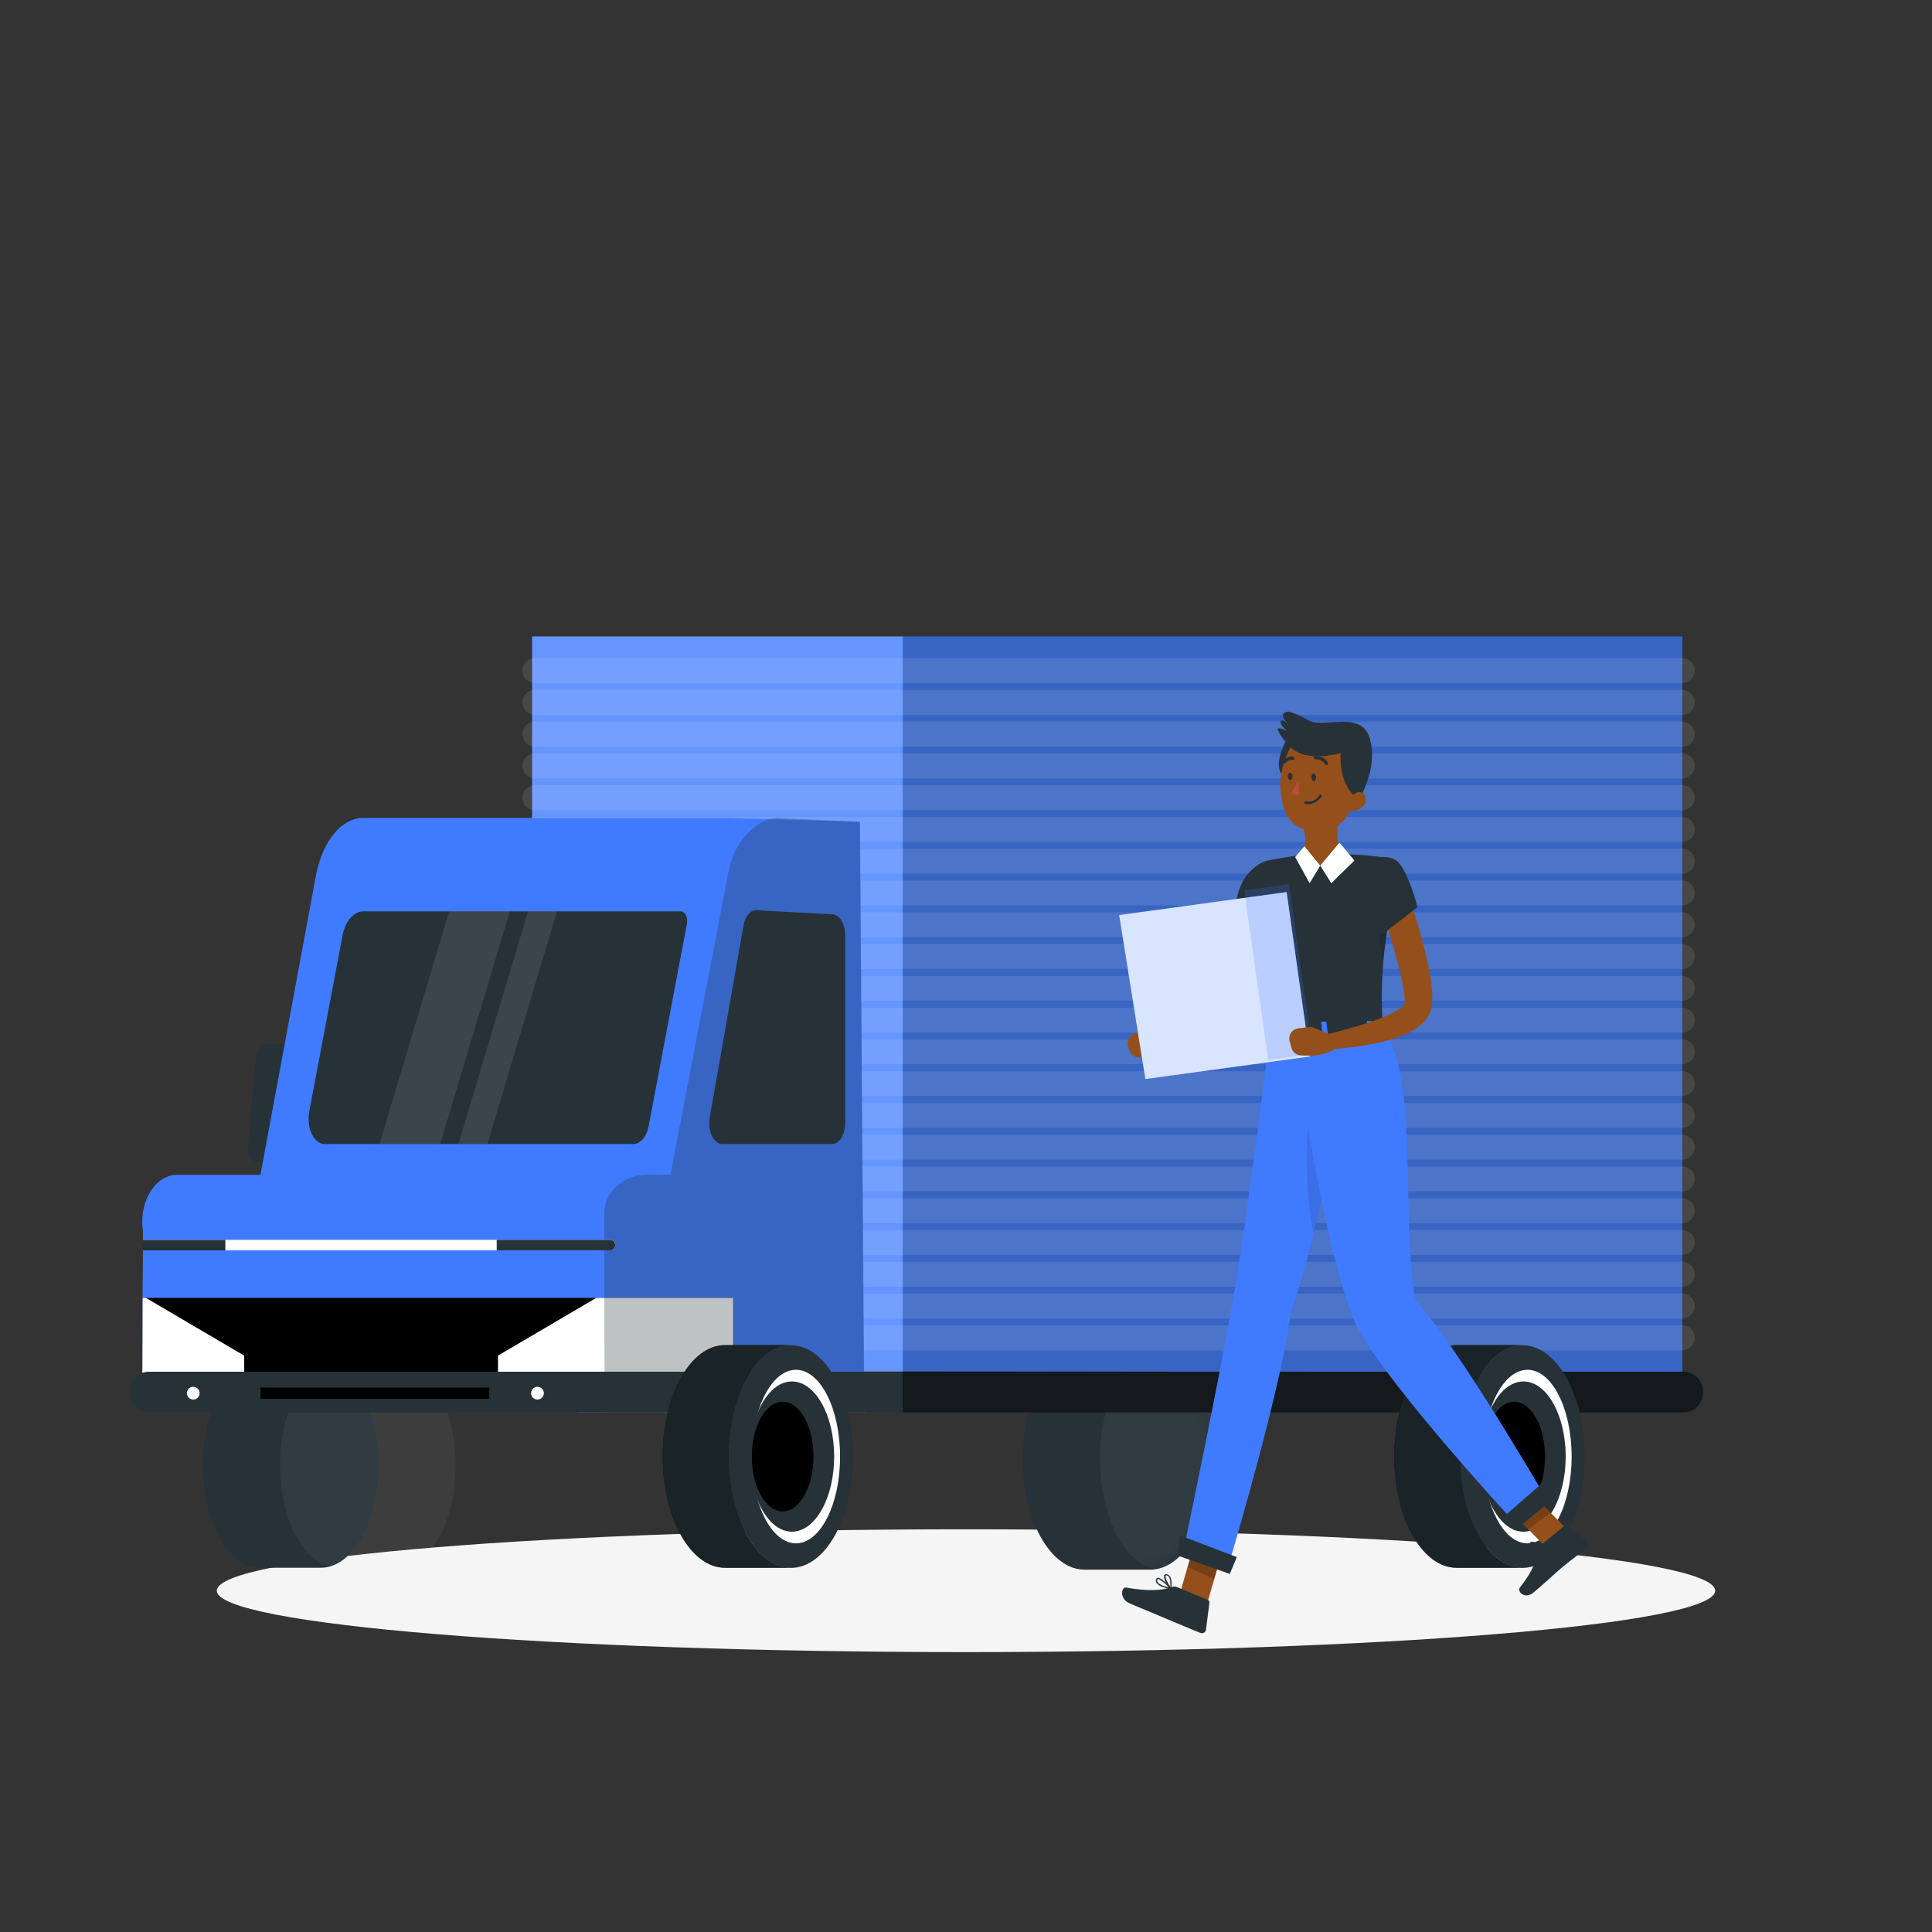 <svg width="155" height="155" viewBox="0 0 155 155" fill="none" xmlns="http://www.w3.org/2000/svg">
<rect x="0" y="0" width="155" height="155" fill="#333333" stroke="none"/>
<path d="M77.5 132.544C110.696 132.544 137.606 130.338 137.606 127.618C137.606 124.897 110.696 122.692 77.5 122.692C44.304 122.692 17.394 124.897 17.394 127.618C17.394 130.338 44.304 132.544 77.5 132.544Z" fill="#F5F5F5"/>
<path d="M92.281 108.165H87.011C84.267 108.165 82.051 112.142 82.051 117.05C82.051 121.957 84.273 125.931 87.011 125.931H92.281C95.024 125.931 97.241 121.954 97.241 117.05C97.241 112.146 95.024 108.165 92.281 108.165Z" fill="#263238"/>
<mask id="mask0_123_4831" style="mask-type:luminance" maskUnits="userSpaceOnUse" x="82" y="108" width="16" height="18">
<path d="M92.281 108.165H87.011C84.267 108.165 82.051 112.142 82.051 117.05C82.051 121.957 84.273 125.931 87.011 125.931H92.281C95.024 125.931 97.241 121.954 97.241 117.05C97.241 112.146 95.024 108.165 92.281 108.165Z" fill="white"/>
</mask>
<g mask="url(#mask0_123_4831)">
<path opacity="0.05" d="M98.481 108.165H93.211C90.467 108.165 88.251 112.142 88.251 117.05C88.251 121.957 90.473 125.931 93.211 125.931H98.481C101.224 125.931 103.441 121.954 103.441 117.05C103.441 112.146 101.224 108.165 98.481 108.165Z" fill="white"/>
</g>
<path d="M134.971 110.069L42.687 110.004V51.057H134.971V110.069Z" fill="#407BFF"/>
<path opacity="0.3" d="M134.971 51.057H72.425V110.066H134.971V51.057Z" fill="#263238"/>
<path opacity="0.2" d="M72.425 51.057H42.687V111.231H72.425V51.057Z" fill="white"/>
<path opacity="0.1" d="M42.91 53.797H134.971" stroke="white" stroke-width="2" stroke-linecap="round" stroke-linejoin="round"/>
<path opacity="0.1" d="M42.91 56.349H134.971" stroke="white" stroke-width="2" stroke-linecap="round" stroke-linejoin="round"/>
<path opacity="0.1" d="M42.91 58.897H134.971" stroke="white" stroke-width="2" stroke-linecap="round" stroke-linejoin="round"/>
<path opacity="0.1" d="M42.91 61.445H134.971" stroke="white" stroke-width="2" stroke-linecap="round" stroke-linejoin="round"/>
<path opacity="0.1" d="M42.91 63.996H134.971" stroke="white" stroke-width="2" stroke-linecap="round" stroke-linejoin="round"/>
<path opacity="0.1" d="M42.91 66.545H134.971" stroke="white" stroke-width="2" stroke-linecap="round" stroke-linejoin="round"/>
<path opacity="0.1" d="M42.91 69.093H134.971" stroke="white" stroke-width="2" stroke-linecap="round" stroke-linejoin="round"/>
<path opacity="0.1" d="M42.91 71.641H134.971" stroke="white" stroke-width="2" stroke-linecap="round" stroke-linejoin="round"/>
<path opacity="0.1" d="M42.91 74.192H134.971" stroke="white" stroke-width="2" stroke-linecap="round" stroke-linejoin="round"/>
<path opacity="0.1" d="M42.91 76.74H134.971" stroke="white" stroke-width="2" stroke-linecap="round" stroke-linejoin="round"/>
<path opacity="0.1" d="M42.91 79.289H134.971" stroke="white" stroke-width="2" stroke-linecap="round" stroke-linejoin="round"/>
<path opacity="0.1" d="M42.91 81.84H134.971" stroke="white" stroke-width="2" stroke-linecap="round" stroke-linejoin="round"/>
<path opacity="0.1" d="M42.91 84.388H134.971" stroke="white" stroke-width="2" stroke-linecap="round" stroke-linejoin="round"/>
<path opacity="0.1" d="M42.91 86.936H134.971" stroke="white" stroke-width="2" stroke-linecap="round" stroke-linejoin="round"/>
<path opacity="0.1" d="M42.91 89.485H134.971" stroke="white" stroke-width="2" stroke-linecap="round" stroke-linejoin="round"/>
<path opacity="0.1" d="M42.91 92.036H134.971" stroke="white" stroke-width="2" stroke-linecap="round" stroke-linejoin="round"/>
<path opacity="0.1" d="M42.91 94.584H134.971" stroke="white" stroke-width="2" stroke-linecap="round" stroke-linejoin="round"/>
<path opacity="0.1" d="M42.91 97.132H134.971" stroke="white" stroke-width="2" stroke-linecap="round" stroke-linejoin="round"/>
<path opacity="0.1" d="M42.91 99.684H134.971" stroke="white" stroke-width="2" stroke-linecap="round" stroke-linejoin="round"/>
<path opacity="0.1" d="M42.91 102.232H134.971" stroke="white" stroke-width="2" stroke-linecap="round" stroke-linejoin="round"/>
<path opacity="0.1" d="M42.91 104.78H134.971" stroke="white" stroke-width="2" stroke-linecap="round" stroke-linejoin="round"/>
<path opacity="0.1" d="M42.91 107.331H134.971" stroke="white" stroke-width="2" stroke-linecap="round" stroke-linejoin="round"/>
<path d="M25.752 109.325H20.875C18.333 109.325 16.275 113.007 16.275 117.552C16.275 122.097 18.333 125.776 20.875 125.776H25.752C28.294 125.776 30.352 122.093 30.352 117.552C30.352 113.01 28.294 109.325 25.752 109.325Z" fill="#263238"/>
<path opacity="0.05" d="M31.955 109.325H27.075C24.533 109.325 22.475 113.007 22.475 117.552C22.475 122.097 24.533 125.776 27.075 125.776H31.955C34.494 125.776 36.555 122.093 36.555 117.552C36.555 113.01 34.494 109.325 31.955 109.325Z" fill="white"/>
<path d="M23.039 93.257H20.733C20.28 93.273 19.908 92.789 19.899 92.175C19.893 92.112 19.893 92.047 19.899 91.983L20.519 85.017C20.596 84.301 21.04 83.778 21.573 83.743H23.901C24.351 83.743 24.723 84.218 24.732 84.832C24.732 84.894 24.732 84.956 24.732 85.017L24.112 91.983C24.019 92.69 23.56 93.239 23.039 93.257Z" fill="#263238"/>
<path d="M25.346 70.249L20.897 94.24L69.328 113.212L68.99 65.931L58.339 65.621H29.162C27.407 65.605 25.86 67.49 25.346 70.249Z" fill="#407BFF"/>
<path d="M61.38 74.109C59.573 74.028 57.951 75.51 57.421 77.72L53.757 93.071H46.705L46.32 113.324H69.517" fill="#407BFF"/>
<path d="M26.04 91.782C25.33 91.782 24.757 90.87 24.757 89.748C24.756 89.552 24.775 89.357 24.812 89.165L27.475 75.079C27.698 73.91 28.381 73.11 29.152 73.114H54.628C54.904 73.114 55.13 73.467 55.13 73.907C55.131 73.985 55.124 74.063 55.109 74.14C54.551 77.041 52.737 86.654 52.043 90.331C51.882 91.193 51.379 91.782 50.803 91.782H26.04Z" fill="#263238"/>
<path d="M49.482 98.025C49.482 98.272 49.464 98.519 49.429 98.763L49.296 99.671L49.219 100.207L48.648 104.126L47.718 110.496L47.461 112.266H11.411V110.496L11.436 104.126L11.47 100.316V98.766C11.16 96.72 12.149 94.736 13.655 94.324C13.832 94.275 14.015 94.251 14.198 94.252H46.705C48.239 94.24 49.482 95.939 49.482 98.025Z" fill="#407BFF"/>
<path d="M67.806 75.02V90.12C67.806 91.035 67.338 91.779 66.758 91.782H57.948C57.369 91.782 56.901 91.038 56.901 90.12C56.9 89.971 56.913 89.821 56.938 89.674L59.653 74.236C59.783 73.495 60.218 72.996 60.701 73.024L66.796 73.358C67.36 73.392 67.806 74.127 67.806 75.02Z" fill="#263238"/>
<path opacity="0.1" d="M40.901 73.114H36.034L30.445 91.782H35.315L40.901 73.114Z" fill="white"/>
<path opacity="0.1" d="M44.69 73.114H42.365L36.778 91.782H39.1L44.69 73.114Z" fill="white"/>
<path d="M58.822 104.126V110.496H11.417L11.442 104.126H58.822Z" fill="black"/>
<path d="M52.219 104.126H47.836L39.953 108.757V110.496H58.822V104.126H52.219Z" fill="white"/>
<path d="M19.589 108.757V110.496H11.417L11.442 104.126H11.709L19.589 108.757Z" fill="white"/>
<path opacity="0.3" d="M69.35 113.324L68.99 65.931L62.48 65.621C60.856 65.54 58.981 67.428 58.506 69.617L53.788 94.24H51.95C49.885 94.24 48.472 95.743 48.475 97.34L48.503 113.33H69.35" fill="#263238"/>
<path d="M49.361 99.894C49.361 99.953 49.348 100.011 49.323 100.065C49.298 100.118 49.263 100.166 49.219 100.204C49.143 100.275 49.043 100.314 48.94 100.313H11.47V99.47H48.949C49.02 99.47 49.09 99.488 49.153 99.523C49.215 99.558 49.268 99.608 49.306 99.668C49.345 99.737 49.364 99.815 49.361 99.894Z" fill="white"/>
<path d="M18.079 99.473V100.316H11.458L11.461 99.473H18.079Z" fill="#263238"/>
<path d="M49.361 99.894C49.361 99.953 49.348 100.011 49.323 100.065C49.298 100.118 49.263 100.166 49.219 100.204C49.143 100.275 49.043 100.314 48.94 100.313H39.85V99.47H48.94C49.011 99.47 49.081 99.488 49.144 99.523C49.206 99.558 49.258 99.608 49.296 99.668C49.339 99.736 49.361 99.814 49.361 99.894Z" fill="#263238"/>
<path d="M136.626 111.6V111.767C136.626 112.179 136.463 112.573 136.172 112.863C135.882 113.154 135.487 113.317 135.076 113.317H11.944C11.533 113.317 11.139 113.154 10.848 112.863C10.558 112.573 10.394 112.179 10.394 111.767V111.6C10.394 111.189 10.558 110.795 10.848 110.504C11.139 110.213 11.533 110.05 11.944 110.05H135.076C135.487 110.05 135.882 110.213 136.172 110.504C136.463 110.795 136.626 111.189 136.626 111.6Z" fill="#263238"/>
<path d="M39.249 111.324H20.897V112.22H39.249V111.324Z" fill="black"/>
<path d="M16.015 111.771C16.015 111.872 15.985 111.97 15.929 112.054C15.873 112.138 15.793 112.204 15.7 112.243C15.606 112.282 15.504 112.292 15.404 112.272C15.305 112.253 15.214 112.205 15.143 112.133C15.071 112.062 15.022 111.971 15.002 111.872C14.982 111.773 14.991 111.67 15.03 111.577C15.068 111.483 15.133 111.403 15.217 111.347C15.3 111.29 15.399 111.26 15.5 111.259C15.567 111.259 15.634 111.272 15.697 111.297C15.759 111.323 15.816 111.36 15.864 111.408C15.912 111.455 15.949 111.512 15.975 111.574C16.001 111.636 16.015 111.703 16.015 111.771Z" fill="white"/>
<path d="M43.633 111.771C43.633 111.872 43.602 111.971 43.546 112.055C43.49 112.139 43.41 112.204 43.317 112.243C43.223 112.282 43.12 112.292 43.021 112.272C42.922 112.252 42.831 112.204 42.759 112.132C42.688 112.061 42.639 111.97 42.619 111.87C42.6 111.771 42.61 111.668 42.648 111.575C42.687 111.481 42.753 111.401 42.837 111.345C42.921 111.289 43.02 111.259 43.121 111.259C43.188 111.259 43.255 111.272 43.317 111.298C43.379 111.324 43.435 111.361 43.483 111.409C43.53 111.456 43.568 111.513 43.594 111.575C43.619 111.637 43.633 111.703 43.633 111.771Z" fill="white"/>
<path d="M58.463 116.848C58.463 111.916 60.698 107.917 63.457 107.917H58.159C55.403 107.917 53.168 111.916 53.168 116.848C53.168 121.78 55.403 125.776 58.159 125.776H63.457C60.698 125.786 58.463 121.79 58.463 116.848Z" fill="black"/>
<path opacity="0.7" d="M58.463 116.848C58.463 111.916 60.698 107.917 63.457 107.917H58.159C55.403 107.917 53.168 111.916 53.168 116.848C53.168 121.78 55.403 125.776 58.159 125.776H63.457C60.698 125.786 58.463 121.79 58.463 116.848Z" fill="#263238"/>
<path d="M63.457 125.789C66.215 125.789 68.451 121.79 68.451 116.858C68.451 111.925 66.215 107.927 63.457 107.927C60.699 107.927 58.463 111.925 58.463 116.858C58.463 121.79 60.699 125.789 63.457 125.789Z" fill="#263238"/>
<path d="M63.857 123.82C65.812 123.82 67.397 120.703 67.397 116.858C67.397 113.012 65.812 109.895 63.857 109.895C61.902 109.895 60.317 113.012 60.317 116.858C60.317 120.703 61.902 123.82 63.857 123.82Z" fill="white"/>
<path d="M63.535 122.884C65.406 122.884 66.923 120.186 66.923 116.858C66.923 113.529 65.406 110.831 63.535 110.831C61.663 110.831 60.146 113.529 60.146 116.858C60.146 120.186 61.663 122.884 63.535 122.884Z" fill="#263238"/>
<path d="M62.79 121.257C64.157 121.257 65.264 119.287 65.264 116.858C65.264 114.428 64.157 112.459 62.79 112.459C61.424 112.459 60.317 114.428 60.317 116.858C60.317 119.287 61.424 121.257 62.79 121.257Z" fill="black"/>
<path opacity="0.5" d="M136.626 111.6V111.767C136.626 112.179 136.463 112.573 136.172 112.863C135.882 113.154 135.487 113.317 135.076 113.317H72.425V110.05H135.076C135.487 110.05 135.882 110.213 136.172 110.504C136.463 110.795 136.626 111.189 136.626 111.6Z" fill="black"/>
<path d="M117.155 116.848C117.155 111.916 119.39 107.917 122.146 107.917H116.851C114.092 107.917 111.857 111.916 111.857 116.848C111.857 121.78 114.092 125.776 116.851 125.776H122.14C119.39 125.786 117.155 121.79 117.155 116.848Z" fill="black"/>
<path opacity="0.7" d="M117.155 116.848C117.155 111.916 119.39 107.917 122.146 107.917H116.851C114.092 107.917 111.857 111.916 111.857 116.848C111.857 121.78 114.092 125.776 116.851 125.776H122.14C119.39 125.786 117.155 121.79 117.155 116.848Z" fill="#263238"/>
<path d="M122.146 125.789C124.904 125.789 127.14 121.79 127.14 116.858C127.14 111.925 124.904 107.927 122.146 107.927C119.388 107.927 117.152 111.925 117.152 116.858C117.152 121.79 119.388 125.789 122.146 125.789Z" fill="#263238"/>
<path d="M122.549 123.82C124.504 123.82 126.089 120.703 126.089 116.858C126.089 113.012 124.504 109.895 122.549 109.895C120.594 109.895 119.009 113.012 119.009 116.858C119.009 120.703 120.594 123.82 122.549 123.82Z" fill="white"/>
<path d="M122.224 122.884C124.095 122.884 125.612 120.186 125.612 116.858C125.612 113.529 124.095 110.831 122.224 110.831C120.352 110.831 118.835 113.529 118.835 116.858C118.835 120.186 120.352 122.884 122.224 122.884Z" fill="#263238"/>
<path d="M121.48 121.257C122.846 121.257 123.953 119.287 123.953 116.858C123.953 114.428 122.846 112.459 121.48 112.459C120.113 112.459 119.006 114.428 119.006 116.858C119.006 119.287 120.113 121.257 121.48 121.257Z" fill="black"/>
<path d="M101.947 73.16C101.885 74.354 101.776 75.507 101.599 76.682C101.447 77.895 101.181 79.092 100.806 80.256C100.687 80.595 100.539 80.923 100.363 81.236C100.24 81.447 100.09 81.64 99.916 81.812L99.829 81.893L99.78 81.93L99.755 81.952L99.65 82.023L99.442 82.169C98.915 82.507 98.362 82.8 97.786 83.046C96.695 83.526 95.56 83.901 94.398 84.168L93.995 83.065C94.981 82.519 95.992 81.961 96.912 81.381C97.362 81.105 97.795 80.802 98.208 80.473L98.344 80.358L98.413 80.299C98.413 80.299 98.441 80.253 98.475 80.178C98.565 79.978 98.64 79.771 98.698 79.558C98.838 79.049 98.949 78.531 99.029 78.008C99.126 77.469 99.203 76.92 99.268 76.362C99.395 75.256 99.504 74.121 99.578 73.017L101.947 73.16Z" fill="#954F1B"/>
<path d="M94.73 83.08L92.826 82.491L93.183 84.794C93.183 84.794 94.423 84.639 95.043 83.945L94.73 83.08Z" fill="#954F1B"/>
<path d="M90.52 83.973L90.626 84.283C90.685 84.454 90.799 84.601 90.949 84.702C91.099 84.804 91.278 84.853 91.459 84.844L92.43 84.8L92.07 82.491L91.004 82.909C90.801 82.99 90.638 83.146 90.548 83.344C90.458 83.542 90.448 83.767 90.52 83.973Z" fill="#954F1B"/>
<path d="M104.197 70.925C104.197 71.644 103.85 73.064 103.552 74.13C103.332 74.896 103.149 75.479 103.149 75.479L102.712 75.37L99.11 74.459C99.054 72.599 99.126 70.575 100.97 69.359C102.123 68.597 104.188 69.645 104.197 70.925Z" fill="#263238"/>
<path opacity="0.3" d="M104.194 71.049C103.959 70.801 103.425 70.757 102.263 71.126C100.598 71.653 100.133 73.476 100.111 74.713L102.712 75.37L102.936 75.429L103.149 75.479C103.149 75.479 103.239 75.187 103.37 74.744C103.422 74.564 103.487 74.353 103.549 74.124C103.86 73.121 104.075 72.092 104.194 71.049Z" fill="black"/>
<path d="M96.804 128.796L94.606 128.027L95.988 123.265L98.183 124.037L96.804 128.796Z" fill="#954F1B"/>
<path d="M126.17 123.154L124.381 124.487L120.72 120.776L122.509 119.443L126.17 123.154Z" fill="#954F1B"/>
<path d="M123.65 123.944L125.581 122.348C125.614 122.319 125.656 122.304 125.699 122.304C125.742 122.304 125.784 122.319 125.817 122.348L127.298 123.693C127.332 123.726 127.358 123.766 127.376 123.809C127.394 123.852 127.403 123.899 127.403 123.946C127.403 123.993 127.394 124.039 127.376 124.083C127.358 124.126 127.332 124.165 127.298 124.198L127.267 124.226C126.585 124.772 126.226 125.001 125.376 125.702C124.856 126.133 123.761 127.165 123.039 127.76C122.317 128.355 121.691 127.677 121.939 127.363C123.045 125.962 123.303 125.038 123.433 124.282C123.464 124.148 123.541 124.028 123.65 123.944Z" fill="#263238"/>
<path d="M94.457 127.339L96.9 128.359C96.943 128.378 96.98 128.41 97.003 128.452C97.026 128.493 97.036 128.541 97.03 128.588L96.754 130.742C96.743 130.829 96.699 130.907 96.63 130.961C96.562 131.014 96.475 131.038 96.388 131.028C96.356 131.024 96.325 131.016 96.295 131.003C95.43 130.653 95.024 130.479 93.952 130.029L90.659 128.65C89.767 128.275 89.959 127.295 90.35 127.367C92.157 127.695 93.322 127.587 94.035 127.317C94.104 127.293 94.176 127.282 94.248 127.286C94.321 127.289 94.392 127.307 94.457 127.339Z" fill="#263238"/>
<path opacity="0.2" d="M95.989 123.268L95.279 125.721L97.418 126.688L98.186 124.037L95.989 123.268Z" fill="black"/>
<path opacity="0.2" d="M122.512 119.443L120.72 120.776L122.608 122.689L124.397 121.356L122.512 119.443Z" fill="black"/>
<path d="M110.955 82.562L101.903 82.692C100.663 75.683 100.353 72.338 100.353 70.73C100.352 70.328 100.49 69.939 100.745 69.629C100.999 69.319 101.354 69.107 101.748 69.031C102.3 68.922 102.988 68.798 103.68 68.702C103.915 68.671 104.154 68.64 104.389 68.615C105.757 68.498 107.13 68.478 108.5 68.556C108.705 68.556 108.906 68.575 109.12 68.588C110.05 68.646 110.899 68.764 111.504 68.857C111.721 68.892 111.916 69.012 112.045 69.191C112.174 69.369 112.227 69.591 112.192 69.809C112.194 69.824 112.194 69.84 112.192 69.855C111.926 71.095 111.709 72.196 111.535 73.175C111.259 74.725 111.085 75.99 110.983 77.094C110.828 78.913 110.819 80.742 110.955 82.562Z" fill="#263238"/>
<path opacity="0.1" d="M110.98 77.103C110.524 75.736 110.549 72.9 111.039 71.982L111.538 73.182C111.256 74.741 111.082 76 110.98 77.103Z" fill="black"/>
<path d="M101.903 82.692C101.903 82.692 100.353 95.871 98.955 104.083C97.848 110.512 95.052 123.895 95.052 123.895L98.682 125.181C98.682 125.181 102.839 111.231 103.568 105.273C106.497 96.683 108.605 82.627 108.605 82.627L101.903 82.692Z" fill="#407BFF"/>
<path d="M94.463 124.794L98.664 126.272L99.225 124.924L94.668 123.182L94.463 124.794Z" fill="#263238"/>
<path opacity="0.1" d="M106.491 86.608L105.133 89.209C104.637 91.168 104.755 95.936 105.385 98.949C106.513 94.407 107.415 89.627 107.976 86.419L106.491 86.608Z" fill="black"/>
<path d="M103.869 82.692C103.869 82.692 105.49 97.442 108.519 105.633C110.038 109.74 121.306 121.917 121.306 121.917L123.848 119.883C123.848 119.883 116.703 107.598 113.578 104.383C112.304 97.253 113.906 86.564 110.946 82.565L103.869 82.692Z" fill="#407BFF"/>
<path d="M121.52 122.788L124.502 120.345L123.696 119.021L120.432 121.864L121.52 122.788Z" fill="#263238"/>
<path d="M111.098 82.032L111.516 82.835C111.547 82.897 111.476 82.965 111.371 82.965L101.872 83.102C101.789 83.102 101.723 83.061 101.714 83.012L101.624 82.203C101.624 82.147 101.689 82.097 101.776 82.097L110.946 81.964C110.975 81.962 111.004 81.968 111.03 81.979C111.057 81.991 111.08 82.009 111.098 82.032Z" fill="#263238"/>
<path d="M109.867 83.08H110.118C110.165 83.08 110.202 83.052 110.199 83.024L110.066 81.97C110.066 81.939 110.022 81.918 109.973 81.918H109.74C109.69 81.918 109.653 81.945 109.659 81.973L109.79 83.024C109.774 83.049 109.821 83.08 109.867 83.08Z" fill="#407BFF"/>
<path d="M102.554 83.179H102.802C102.852 83.179 102.886 83.151 102.883 83.12L102.756 82.069C102.756 82.038 102.706 82.013 102.657 82.013H102.409C102.359 82.013 102.322 82.041 102.325 82.073L102.455 83.123C102.461 83.154 102.505 83.179 102.554 83.179Z" fill="#407BFF"/>
<path d="M106.212 83.12H106.46C106.51 83.12 106.547 83.092 106.544 83.061L106.414 82.01C106.414 81.976 106.367 81.952 106.318 81.955H106.07C106.02 81.955 105.986 81.983 105.986 82.014L106.116 83.064C106.113 83.102 106.163 83.12 106.212 83.12Z" fill="#407BFF"/>
<path d="M89.788 73.414L103.224 71.57L105.084 84.76L91.89 86.571L89.788 73.414Z" fill="#407BFF"/>
<path opacity="0.8" d="M89.788 73.414L103.224 71.57L105.084 84.76L91.89 86.571L89.788 73.414Z" fill="white"/>
<path opacity="0.2" d="M103.408 70.933L99.821 71.44L101.745 85.048L105.333 84.541L103.408 70.933Z" fill="#407BFF"/>
<path d="M107.034 83.099L105.174 82.37L105.357 84.695C105.357 84.695 106.597 84.633 107.263 83.985L107.034 83.099Z" fill="#954F1B"/>
<path d="M112.883 71.523C113.383 72.918 113.813 74.313 114.179 75.739C114.365 76.455 114.539 77.174 114.678 77.909C114.747 78.281 114.805 78.659 114.849 79.053C114.899 79.464 114.916 79.879 114.902 80.293C114.893 80.563 114.851 80.83 114.778 81.09C114.676 81.409 114.505 81.702 114.278 81.948C113.947 82.304 113.553 82.595 113.116 82.807C112.401 83.154 111.647 83.417 110.872 83.591C109.421 83.928 107.942 84.126 106.454 84.184L106.308 83.015C106.987 82.854 107.682 82.674 108.357 82.485C109.033 82.296 109.706 82.085 110.351 81.849C110.967 81.638 111.56 81.367 112.124 81.04C112.329 80.921 112.511 80.766 112.663 80.585C112.704 80.522 112.704 80.507 112.697 80.507C112.704 80.415 112.704 80.323 112.697 80.231C112.686 79.931 112.654 79.631 112.601 79.335C112.552 79.025 112.484 78.678 112.409 78.337C112.254 77.674 112.081 76.995 111.885 76.316C111.498 74.97 111.061 73.603 110.624 72.286L112.883 71.523Z" fill="#954F1B"/>
<path d="M103.459 83.517L103.605 84.056C103.649 84.23 103.748 84.384 103.887 84.496C104.026 84.608 104.198 84.671 104.377 84.676L105.375 84.704L105.192 82.382L104.176 82.497C104.068 82.508 103.963 82.54 103.867 82.591C103.772 82.643 103.687 82.713 103.619 82.797C103.55 82.881 103.499 82.978 103.468 83.082C103.437 83.185 103.427 83.294 103.438 83.402C103.442 83.441 103.45 83.479 103.459 83.517Z" fill="#954F1B"/>
<path d="M111.826 68.925C112.868 69.35 113.72 72.772 113.72 72.772L110.844 75.02C110.844 75.02 108.804 71.827 109.219 70.441C109.573 69.269 110.5 68.389 111.826 68.925Z" fill="#263238"/>
<path d="M122.946 124.911H122.909C122.857 124.908 122.807 124.891 122.763 124.863C122.719 124.835 122.683 124.796 122.658 124.75C122.639 124.724 122.628 124.693 122.625 124.661C122.623 124.629 122.629 124.596 122.642 124.567C122.769 124.319 123.572 124.22 123.659 124.211C123.669 124.209 123.68 124.21 123.689 124.215C123.699 124.219 123.707 124.226 123.712 124.236C123.718 124.244 123.721 124.255 123.721 124.265C123.721 124.276 123.718 124.286 123.712 124.295C123.544 124.521 123.219 124.893 122.946 124.911ZM123.551 124.332C123.241 124.378 122.803 124.481 122.741 124.617C122.734 124.628 122.73 124.642 122.73 124.656C122.73 124.669 122.734 124.683 122.741 124.694C122.756 124.726 122.779 124.753 122.808 124.773C122.837 124.793 122.871 124.804 122.906 124.806C123.061 124.806 123.309 124.639 123.557 124.332H123.551Z" fill="#263238"/>
<path d="M123.622 124.31C123.352 124.31 122.813 124.214 122.692 124C122.673 123.963 122.666 123.92 122.674 123.879C122.682 123.838 122.704 123.801 122.735 123.774C122.763 123.744 122.796 123.72 122.834 123.704C122.871 123.689 122.912 123.682 122.952 123.684C123.278 123.684 123.69 124.183 123.702 124.211C123.707 124.218 123.71 124.227 123.71 124.236C123.71 124.244 123.707 124.253 123.702 124.26C123.7 124.269 123.695 124.278 123.688 124.284C123.68 124.29 123.671 124.294 123.662 124.294L123.622 124.31ZM122.934 123.795C122.89 123.8 122.849 123.819 122.819 123.851C122.772 123.901 122.782 123.932 122.794 123.957C122.865 124.093 123.29 124.205 123.563 124.205C123.407 124.009 123.197 123.866 122.958 123.792L122.934 123.795Z" fill="#263238"/>
<path d="M93.208 127.289C93.035 127.233 92.885 127.125 92.777 126.979C92.752 126.936 92.737 126.888 92.733 126.839C92.729 126.79 92.735 126.74 92.752 126.694C92.761 126.667 92.776 126.643 92.796 126.624C92.817 126.605 92.843 126.592 92.87 126.585C93.155 126.533 93.828 127.255 93.958 127.401C93.964 127.41 93.967 127.421 93.967 127.432C93.967 127.443 93.964 127.454 93.958 127.463C93.953 127.472 93.944 127.48 93.934 127.485C93.924 127.489 93.913 127.49 93.902 127.487C93.665 127.445 93.432 127.379 93.208 127.289ZM92.994 126.706C92.962 126.691 92.927 126.685 92.892 126.688C92.892 126.688 92.864 126.688 92.851 126.725C92.839 126.757 92.834 126.792 92.837 126.826C92.84 126.861 92.852 126.894 92.87 126.923C92.966 127.091 93.298 127.249 93.769 127.351C93.548 127.097 93.288 126.88 93 126.706H92.994Z" fill="#263238"/>
<path d="M93.899 127.481H93.88C93.654 127.255 93.285 126.576 93.412 126.359C93.44 126.313 93.499 126.263 93.632 126.3C94.132 126.446 93.98 127.413 93.97 127.453C93.97 127.464 93.966 127.473 93.96 127.481C93.953 127.488 93.943 127.493 93.933 127.494C93.927 127.495 93.92 127.495 93.914 127.492C93.908 127.49 93.903 127.486 93.899 127.481ZM93.651 126.399H93.62C93.57 126.384 93.533 126.399 93.521 126.399C93.446 126.526 93.685 127.038 93.902 127.311C93.899 127.072 93.93 126.523 93.651 126.399Z" fill="#263238"/>
<path d="M103.255 59.281C103.255 59.281 102.015 61.355 102.945 62.264C103.875 63.172 104.148 59.951 104.148 59.951L103.255 59.281Z" fill="#263238"/>
<path d="M109.015 64.148C109.015 64.148 110.565 61.724 109.92 59.315C109.275 56.907 106.262 58.463 104.991 57.803C104.525 57.52 104.029 57.29 103.512 57.117C103.429 57.093 103.341 57.088 103.256 57.102C103.171 57.117 103.09 57.151 103.019 57.201C102.709 57.474 103.249 57.986 103.416 58.178C103.313 58.059 103.194 57.954 103.063 57.868C102.898 57.759 102.678 57.75 102.753 58.026C102.88 58.322 103.109 58.564 103.397 58.708C103.277 58.64 102.56 58.277 102.511 58.503C102.505 58.558 102.519 58.613 102.551 58.658C103.016 59.526 103.952 60.617 105.031 60.639C106.33 60.658 107.57 64.313 109.015 64.148Z" fill="#263238"/>
<path d="M109.563 64.257C109.483 65.075 108.268 65.085 108.268 65.085C108.069 65.553 107.738 65.954 107.316 66.238C107.278 66.732 107.295 67.229 107.365 67.719C107.57 68.491 107.83 68.758 108.156 68.932L107.896 69.189C107.397 69.476 106.834 69.633 106.259 69.645L105.918 69.446L105.471 69.517C104.231 69.111 104.541 68.278 104.541 68.278C104.767 67.711 104.78 67.082 104.575 66.507C103.385 66.135 102.898 65.1 102.731 63.358C102.564 61.616 103.543 59.948 103.543 59.948C104.889 61.247 107.555 60.413 107.555 60.413C107.44 62.856 108.581 63.758 108.581 63.758C108.956 63.423 109.641 63.441 109.563 64.257Z" fill="#954F1B"/>
<path d="M105.236 64.48C105.556 64.391 105.832 64.188 106.014 63.91C106.029 63.888 106.034 63.861 106.03 63.835C106.025 63.809 106.01 63.786 105.989 63.77C105.979 63.762 105.967 63.757 105.954 63.754C105.941 63.75 105.928 63.75 105.915 63.752C105.902 63.754 105.889 63.758 105.878 63.765C105.867 63.772 105.857 63.781 105.85 63.792C105.745 63.98 105.583 64.129 105.387 64.219C105.191 64.308 104.972 64.332 104.761 64.288C104.736 64.28 104.709 64.282 104.686 64.295C104.663 64.307 104.645 64.328 104.637 64.353C104.63 64.378 104.632 64.406 104.644 64.43C104.656 64.453 104.677 64.472 104.703 64.48C104.877 64.526 105.061 64.526 105.236 64.48Z" fill="#263238"/>
<path d="M105.589 62.347C105.589 62.505 105.527 62.642 105.422 62.657C105.316 62.673 105.22 62.543 105.208 62.385C105.195 62.226 105.273 62.075 105.378 62.075C105.484 62.075 105.577 62.186 105.589 62.347Z" fill="#263238"/>
<path d="M103.692 62.267C103.692 62.425 103.63 62.561 103.525 62.577C103.419 62.592 103.326 62.462 103.314 62.304C103.301 62.146 103.376 62.009 103.481 61.994C103.587 61.978 103.683 62.105 103.692 62.267Z" fill="#263238"/>
<path d="M104.194 63.801L104.172 62.654L103.602 63.621C103.681 63.694 103.775 63.748 103.878 63.779C103.98 63.81 104.088 63.818 104.194 63.801Z" fill="#BA4D3C"/>
<path d="M106.454 61.38C106.468 61.376 106.48 61.37 106.491 61.361C106.506 61.352 106.52 61.341 106.53 61.327C106.54 61.312 106.548 61.296 106.552 61.279C106.556 61.262 106.557 61.244 106.554 61.227C106.551 61.21 106.544 61.193 106.535 61.178C106.431 61.005 106.282 60.865 106.102 60.773C105.923 60.681 105.722 60.641 105.521 60.658C105.503 60.66 105.487 60.665 105.471 60.674C105.456 60.682 105.443 60.694 105.432 60.708C105.421 60.721 105.413 60.737 105.409 60.755C105.405 60.771 105.404 60.789 105.406 60.806C105.411 60.841 105.429 60.873 105.457 60.895C105.485 60.916 105.52 60.926 105.555 60.921C105.705 60.912 105.854 60.944 105.987 61.014C106.12 61.084 106.231 61.189 106.308 61.318C106.323 61.343 106.345 61.362 106.371 61.373C106.397 61.384 106.426 61.387 106.454 61.38Z" fill="#263238"/>
<path d="M103.091 61.253C103.125 61.244 103.155 61.221 103.174 61.191C103.23 61.107 103.309 61.041 103.401 61.001C103.494 60.96 103.596 60.948 103.695 60.965C103.712 60.968 103.73 60.968 103.747 60.965C103.764 60.961 103.78 60.955 103.795 60.945C103.809 60.935 103.822 60.922 103.831 60.908C103.841 60.893 103.847 60.876 103.85 60.859C103.856 60.825 103.849 60.789 103.829 60.76C103.809 60.731 103.779 60.711 103.745 60.704C103.591 60.676 103.433 60.694 103.29 60.757C103.147 60.82 103.027 60.925 102.945 61.057C102.927 61.088 102.923 61.124 102.931 61.158C102.94 61.192 102.961 61.222 102.991 61.24C103.022 61.257 103.057 61.261 103.091 61.253Z" fill="#263238"/>
<path d="M108.661 69.04L107.995 69.691L106.807 70.857L106.361 70.147L105.918 69.446L107.468 67.599L108.596 68.963L108.661 69.04Z" fill="white"/>
<path d="M105.918 69.446L105.574 70.02L105.068 70.857L103.909 68.764L104.65 67.893L105.918 69.446Z" fill="white"/>
</svg>
